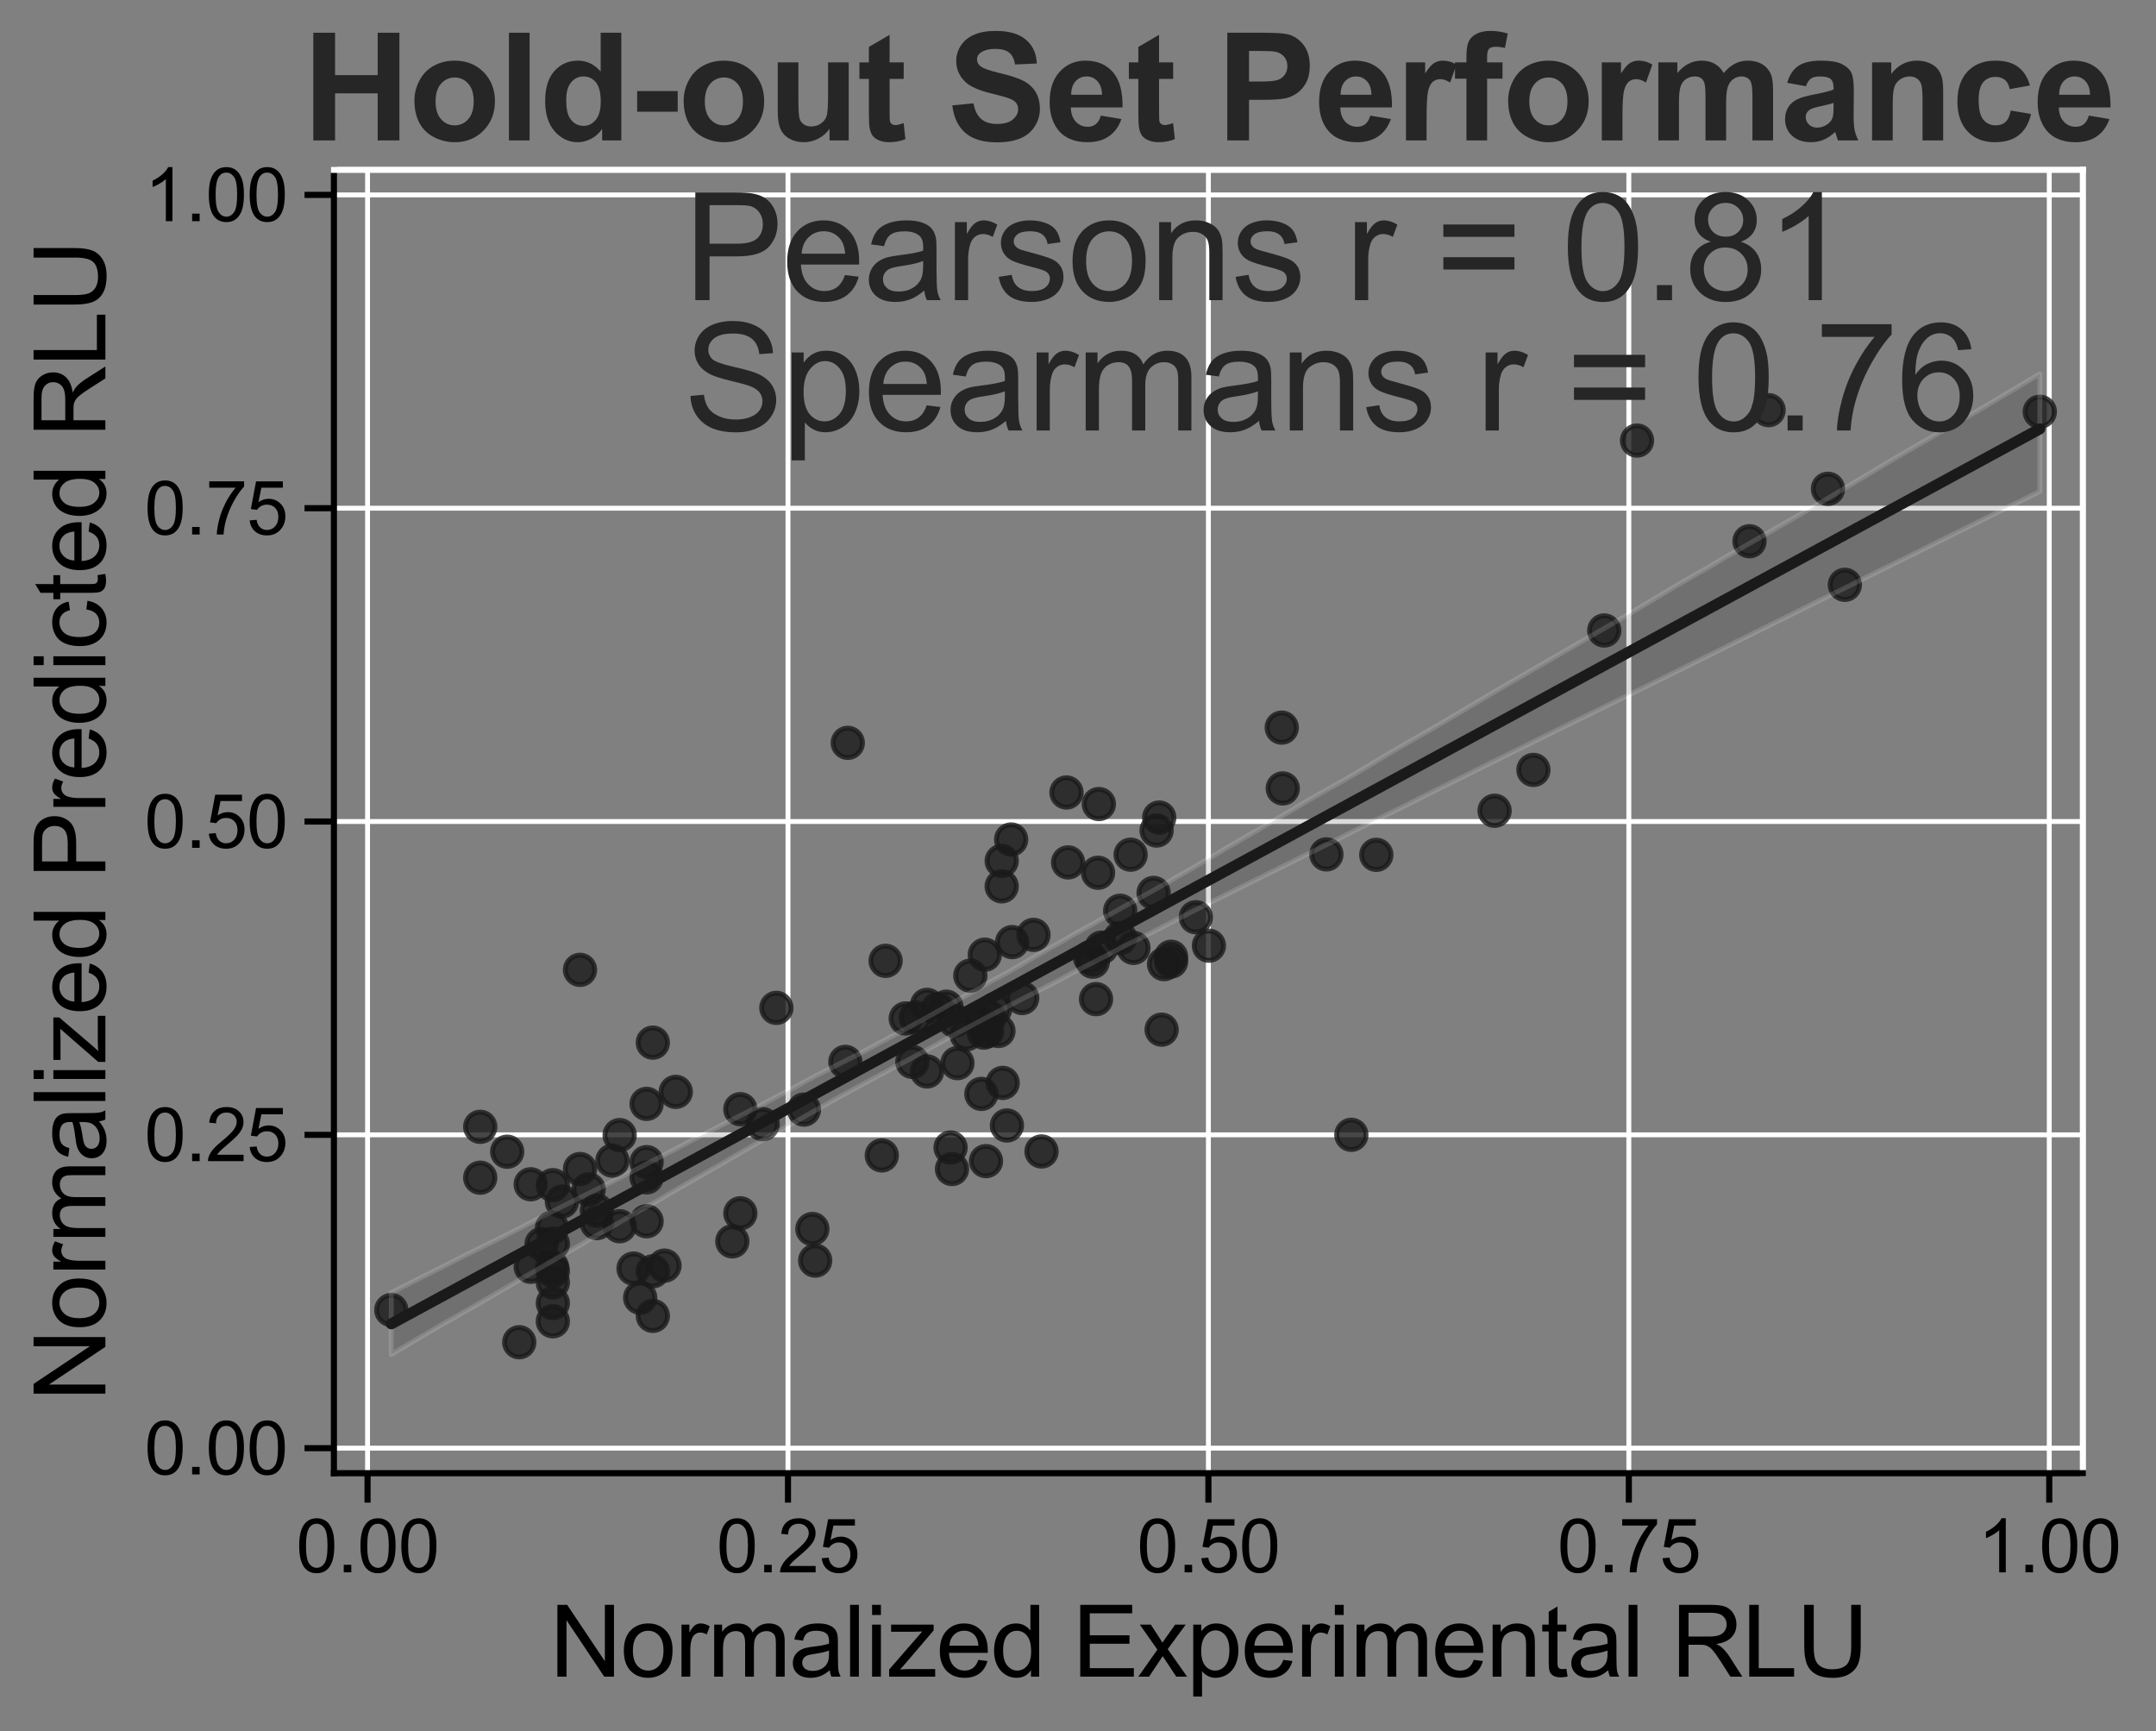<?xml version="1.0" encoding="utf-8" standalone="no"?>
<!DOCTYPE svg PUBLIC "-//W3C//DTD SVG 1.1//EN"
  "http://www.w3.org/Graphics/SVG/1.1/DTD/svg11.dtd">
<svg xmlns:xlink="http://www.w3.org/1999/xlink" width="440.23pt" height="353.494pt" viewBox="0 0 440.23 353.494" xmlns="http://www.w3.org/2000/svg" version="1.1">
 <rect x="0" y="0" width="440.23" height="353.494" fill="#808080" stroke="none"/>
 <defs>
  <style type="text/css">*{stroke-linejoin: round; stroke-linecap: butt}</style>
 </defs>
 <g id="figure_1">
  <g id="patch_1">
   <path d="M 0 353.494 
L 440.23 353.494 
L 440.23 -0 
L 0 -0 
L 0 353.494 
z
" style="fill: none"/>
  </g>
  <g id="axes_1">
   <g id="patch_2">
    <path d="M 68.182 300.785 
L 425.302 300.785 
L 425.302 34.673 
L 68.182 34.673 
L 68.182 300.785 
z
" style="fill: none"/>
   </g>
   <g id="matplotlib.axis_1">
    <g id="xtick_1">
     <g id="line2d_1">
      <path d="M 75.05 300.785 
L 75.05 34.673 
" clip-path="url(#pbf82402e90)" style="fill: none; stroke: #ffffff; stroke-linecap: round"/>
     </g>
     <g id="line2d_2">
      <defs>
       <path id="mf16c4b7872" d="M 0 0 
L 0 6 
" style="stroke: #000000; stroke-width: 1.25"/>
      </defs>
      <g>
       <use xlink:href="#mf16c4b7872" x="75.05" y="300.785" style="stroke: #000000; stroke-width: 1.25"/>
      </g>
     </g>
     <g id="text_1">
      <!-- 0.00 -->
      <g transform="translate(60.454 321.022) scale(0.15 -0.15)">
       <defs>
        <path id="ArialMT-30" d="M 266 2259 
Q 266 3072 433 3567 
Q 600 4063 929 4331 
Q 1259 4600 1759 4600 
Q 2128 4600 2406 4451 
Q 2684 4303 2865 4023 
Q 3047 3744 3150 3342 
Q 3253 2941 3253 2259 
Q 3253 1453 3087 958 
Q 2922 463 2592 192 
Q 2263 -78 1759 -78 
Q 1097 -78 719 397 
Q 266 969 266 2259 
z
M 844 2259 
Q 844 1131 1108 757 
Q 1372 384 1759 384 
Q 2147 384 2411 759 
Q 2675 1134 2675 2259 
Q 2675 3391 2411 3762 
Q 2147 4134 1753 4134 
Q 1366 4134 1134 3806 
Q 844 3388 844 2259 
z
" transform="scale(0.016)"/>
        <path id="ArialMT-2e" d="M 581 0 
L 581 641 
L 1222 641 
L 1222 0 
L 581 0 
z
" transform="scale(0.016)"/>
       </defs>
       <use xlink:href="#ArialMT-30"/>
       <use xlink:href="#ArialMT-2e" x="55.615"/>
       <use xlink:href="#ArialMT-30" x="83.398"/>
       <use xlink:href="#ArialMT-30" x="139.014"/>
      </g>
     </g>
    </g>
    <g id="xtick_2">
     <g id="line2d_3">
      <path d="M 160.896 300.785 
L 160.896 34.673 
" clip-path="url(#pbf82402e90)" style="fill: none; stroke: #ffffff; stroke-linecap: round"/>
     </g>
     <g id="line2d_4">
      <g>
       <use xlink:href="#mf16c4b7872" x="160.896" y="300.785" style="stroke: #000000; stroke-width: 1.25"/>
      </g>
     </g>
     <g id="text_2">
      <!-- 0.25 -->
      <g transform="translate(146.3 321.022) scale(0.15 -0.15)">
       <defs>
        <path id="ArialMT-32" d="M 3222 541 
L 3222 0 
L 194 0 
Q 188 203 259 391 
Q 375 700 629 1000 
Q 884 1300 1366 1694 
Q 2113 2306 2375 2664 
Q 2638 3022 2638 3341 
Q 2638 3675 2398 3904 
Q 2159 4134 1775 4134 
Q 1369 4134 1125 3890 
Q 881 3647 878 3216 
L 300 3275 
Q 359 3922 746 4261 
Q 1134 4600 1788 4600 
Q 2447 4600 2831 4234 
Q 3216 3869 3216 3328 
Q 3216 3053 3103 2787 
Q 2991 2522 2730 2228 
Q 2469 1934 1863 1422 
Q 1356 997 1212 845 
Q 1069 694 975 541 
L 3222 541 
z
" transform="scale(0.016)"/>
        <path id="ArialMT-35" d="M 266 1200 
L 856 1250 
Q 922 819 1161 601 
Q 1400 384 1738 384 
Q 2144 384 2425 690 
Q 2706 997 2706 1503 
Q 2706 1984 2436 2262 
Q 2166 2541 1728 2541 
Q 1456 2541 1237 2417 
Q 1019 2294 894 2097 
L 366 2166 
L 809 4519 
L 3088 4519 
L 3088 3981 
L 1259 3981 
L 1013 2750 
Q 1425 3038 1878 3038 
Q 2478 3038 2890 2622 
Q 3303 2206 3303 1553 
Q 3303 931 2941 478 
Q 2500 -78 1738 -78 
Q 1113 -78 717 272 
Q 322 622 266 1200 
z
" transform="scale(0.016)"/>
       </defs>
       <use xlink:href="#ArialMT-30"/>
       <use xlink:href="#ArialMT-2e" x="55.615"/>
       <use xlink:href="#ArialMT-32" x="83.398"/>
       <use xlink:href="#ArialMT-35" x="139.014"/>
      </g>
     </g>
    </g>
    <g id="xtick_3">
     <g id="line2d_5">
      <path d="M 246.742 300.785 
L 246.742 34.673 
" clip-path="url(#pbf82402e90)" style="fill: none; stroke: #ffffff; stroke-linecap: round"/>
     </g>
     <g id="line2d_6">
      <g>
       <use xlink:href="#mf16c4b7872" x="246.742" y="300.785" style="stroke: #000000; stroke-width: 1.25"/>
      </g>
     </g>
     <g id="text_3">
      <!-- 0.50 -->
      <g transform="translate(232.146 321.022) scale(0.15 -0.15)">
       <use xlink:href="#ArialMT-30"/>
       <use xlink:href="#ArialMT-2e" x="55.615"/>
       <use xlink:href="#ArialMT-35" x="83.398"/>
       <use xlink:href="#ArialMT-30" x="139.014"/>
      </g>
     </g>
    </g>
    <g id="xtick_4">
     <g id="line2d_7">
      <path d="M 332.588 300.785 
L 332.588 34.673 
" clip-path="url(#pbf82402e90)" style="fill: none; stroke: #ffffff; stroke-linecap: round"/>
     </g>
     <g id="line2d_8">
      <g>
       <use xlink:href="#mf16c4b7872" x="332.588" y="300.785" style="stroke: #000000; stroke-width: 1.25"/>
      </g>
     </g>
     <g id="text_4">
      <!-- 0.75 -->
      <g transform="translate(317.992 321.022) scale(0.15 -0.15)">
       <defs>
        <path id="ArialMT-37" d="M 303 3981 
L 303 4522 
L 3269 4522 
L 3269 4084 
Q 2831 3619 2401 2847 
Q 1972 2075 1738 1259 
Q 1569 684 1522 0 
L 944 0 
Q 953 541 1156 1306 
Q 1359 2072 1739 2783 
Q 2119 3494 2547 3981 
L 303 3981 
z
" transform="scale(0.016)"/>
       </defs>
       <use xlink:href="#ArialMT-30"/>
       <use xlink:href="#ArialMT-2e" x="55.615"/>
       <use xlink:href="#ArialMT-37" x="83.398"/>
       <use xlink:href="#ArialMT-35" x="139.014"/>
      </g>
     </g>
    </g>
    <g id="xtick_5">
     <g id="line2d_9">
      <path d="M 418.434 300.785 
L 418.434 34.673 
" clip-path="url(#pbf82402e90)" style="fill: none; stroke: #ffffff; stroke-linecap: round"/>
     </g>
     <g id="line2d_10">
      <g>
       <use xlink:href="#mf16c4b7872" x="418.434" y="300.785" style="stroke: #000000; stroke-width: 1.25"/>
      </g>
     </g>
     <g id="text_5">
      <!-- 1.00 -->
      <g transform="translate(403.839 321.022) scale(0.15 -0.15)">
       <defs>
        <path id="ArialMT-31" d="M 2384 0 
L 1822 0 
L 1822 3584 
Q 1619 3391 1289 3197 
Q 959 3003 697 2906 
L 697 3450 
Q 1169 3672 1522 3987 
Q 1875 4303 2022 4600 
L 2384 4600 
L 2384 0 
z
" transform="scale(0.016)"/>
       </defs>
       <use xlink:href="#ArialMT-31"/>
       <use xlink:href="#ArialMT-2e" x="55.615"/>
       <use xlink:href="#ArialMT-30" x="83.398"/>
       <use xlink:href="#ArialMT-30" x="139.014"/>
      </g>
     </g>
    </g>
    <g id="text_6">
     <!-- Normalized Experimental RLU -->
     <g transform="translate(112.256 342.319) scale(0.2 -0.2)">
      <defs>
       <path id="ArialMT-4e" d="M 488 0 
L 488 4581 
L 1109 4581 
L 3516 984 
L 3516 4581 
L 4097 4581 
L 4097 0 
L 3475 0 
L 1069 3600 
L 1069 0 
L 488 0 
z
" transform="scale(0.016)"/>
       <path id="ArialMT-6f" d="M 213 1659 
Q 213 2581 725 3025 
Q 1153 3394 1769 3394 
Q 2453 3394 2887 2945 
Q 3322 2497 3322 1706 
Q 3322 1066 3130 698 
Q 2938 331 2570 128 
Q 2203 -75 1769 -75 
Q 1072 -75 642 372 
Q 213 819 213 1659 
z
M 791 1659 
Q 791 1022 1069 705 
Q 1347 388 1769 388 
Q 2188 388 2466 706 
Q 2744 1025 2744 1678 
Q 2744 2294 2464 2611 
Q 2184 2928 1769 2928 
Q 1347 2928 1069 2612 
Q 791 2297 791 1659 
z
" transform="scale(0.016)"/>
       <path id="ArialMT-72" d="M 416 0 
L 416 3319 
L 922 3319 
L 922 2816 
Q 1116 3169 1280 3281 
Q 1444 3394 1641 3394 
Q 1925 3394 2219 3213 
L 2025 2691 
Q 1819 2813 1613 2813 
Q 1428 2813 1281 2702 
Q 1134 2591 1072 2394 
Q 978 2094 978 1738 
L 978 0 
L 416 0 
z
" transform="scale(0.016)"/>
       <path id="ArialMT-6d" d="M 422 0 
L 422 3319 
L 925 3319 
L 925 2853 
Q 1081 3097 1340 3245 
Q 1600 3394 1931 3394 
Q 2300 3394 2536 3241 
Q 2772 3088 2869 2813 
Q 3263 3394 3894 3394 
Q 4388 3394 4653 3120 
Q 4919 2847 4919 2278 
L 4919 0 
L 4359 0 
L 4359 2091 
Q 4359 2428 4304 2576 
Q 4250 2725 4106 2815 
Q 3963 2906 3769 2906 
Q 3419 2906 3187 2673 
Q 2956 2441 2956 1928 
L 2956 0 
L 2394 0 
L 2394 2156 
Q 2394 2531 2256 2718 
Q 2119 2906 1806 2906 
Q 1569 2906 1367 2781 
Q 1166 2656 1075 2415 
Q 984 2175 984 1722 
L 984 0 
L 422 0 
z
" transform="scale(0.016)"/>
       <path id="ArialMT-61" d="M 2588 409 
Q 2275 144 1986 34 
Q 1697 -75 1366 -75 
Q 819 -75 525 192 
Q 231 459 231 875 
Q 231 1119 342 1320 
Q 453 1522 633 1644 
Q 813 1766 1038 1828 
Q 1203 1872 1538 1913 
Q 2219 1994 2541 2106 
Q 2544 2222 2544 2253 
Q 2544 2597 2384 2738 
Q 2169 2928 1744 2928 
Q 1347 2928 1158 2789 
Q 969 2650 878 2297 
L 328 2372 
Q 403 2725 575 2942 
Q 747 3159 1072 3276 
Q 1397 3394 1825 3394 
Q 2250 3394 2515 3294 
Q 2781 3194 2906 3042 
Q 3031 2891 3081 2659 
Q 3109 2516 3109 2141 
L 3109 1391 
Q 3109 606 3145 398 
Q 3181 191 3288 0 
L 2700 0 
Q 2613 175 2588 409 
z
M 2541 1666 
Q 2234 1541 1622 1453 
Q 1275 1403 1131 1340 
Q 988 1278 909 1158 
Q 831 1038 831 891 
Q 831 666 1001 516 
Q 1172 366 1500 366 
Q 1825 366 2078 508 
Q 2331 650 2450 897 
Q 2541 1088 2541 1459 
L 2541 1666 
z
" transform="scale(0.016)"/>
       <path id="ArialMT-6c" d="M 409 0 
L 409 4581 
L 972 4581 
L 972 0 
L 409 0 
z
" transform="scale(0.016)"/>
       <path id="ArialMT-69" d="M 425 3934 
L 425 4581 
L 988 4581 
L 988 3934 
L 425 3934 
z
M 425 0 
L 425 3319 
L 988 3319 
L 988 0 
L 425 0 
z
" transform="scale(0.016)"/>
       <path id="ArialMT-7a" d="M 125 0 
L 125 456 
L 2238 2881 
Q 1878 2863 1603 2863 
L 250 2863 
L 250 3319 
L 2963 3319 
L 2963 2947 
L 1166 841 
L 819 456 
Q 1197 484 1528 484 
L 3063 484 
L 3063 0 
L 125 0 
z
" transform="scale(0.016)"/>
       <path id="ArialMT-65" d="M 2694 1069 
L 3275 997 
Q 3138 488 2766 206 
Q 2394 -75 1816 -75 
Q 1088 -75 661 373 
Q 234 822 234 1631 
Q 234 2469 665 2931 
Q 1097 3394 1784 3394 
Q 2450 3394 2872 2941 
Q 3294 2488 3294 1666 
Q 3294 1616 3291 1516 
L 816 1516 
Q 847 969 1125 678 
Q 1403 388 1819 388 
Q 2128 388 2347 550 
Q 2566 713 2694 1069 
z
M 847 1978 
L 2700 1978 
Q 2663 2397 2488 2606 
Q 2219 2931 1791 2931 
Q 1403 2931 1139 2672 
Q 875 2413 847 1978 
z
" transform="scale(0.016)"/>
       <path id="ArialMT-64" d="M 2575 0 
L 2575 419 
Q 2259 -75 1647 -75 
Q 1250 -75 917 144 
Q 584 363 401 755 
Q 219 1147 219 1656 
Q 219 2153 384 2558 
Q 550 2963 881 3178 
Q 1213 3394 1622 3394 
Q 1922 3394 2156 3267 
Q 2391 3141 2538 2938 
L 2538 4581 
L 3097 4581 
L 3097 0 
L 2575 0 
z
M 797 1656 
Q 797 1019 1065 703 
Q 1334 388 1700 388 
Q 2069 388 2326 689 
Q 2584 991 2584 1609 
Q 2584 2291 2321 2609 
Q 2059 2928 1675 2928 
Q 1300 2928 1048 2622 
Q 797 2316 797 1656 
z
" transform="scale(0.016)"/>
       <path id="ArialMT-20" transform="scale(0.016)"/>
       <path id="ArialMT-45" d="M 506 0 
L 506 4581 
L 3819 4581 
L 3819 4041 
L 1113 4041 
L 1113 2638 
L 3647 2638 
L 3647 2100 
L 1113 2100 
L 1113 541 
L 3925 541 
L 3925 0 
L 506 0 
z
" transform="scale(0.016)"/>
       <path id="ArialMT-78" d="M 47 0 
L 1259 1725 
L 138 3319 
L 841 3319 
L 1350 2541 
Q 1494 2319 1581 2169 
Q 1719 2375 1834 2534 
L 2394 3319 
L 3066 3319 
L 1919 1756 
L 3153 0 
L 2463 0 
L 1781 1031 
L 1600 1309 
L 728 0 
L 47 0 
z
" transform="scale(0.016)"/>
       <path id="ArialMT-70" d="M 422 -1272 
L 422 3319 
L 934 3319 
L 934 2888 
Q 1116 3141 1344 3267 
Q 1572 3394 1897 3394 
Q 2322 3394 2647 3175 
Q 2972 2956 3137 2557 
Q 3303 2159 3303 1684 
Q 3303 1175 3120 767 
Q 2938 359 2589 142 
Q 2241 -75 1856 -75 
Q 1575 -75 1351 44 
Q 1128 163 984 344 
L 984 -1272 
L 422 -1272 
z
M 931 1641 
Q 931 1000 1190 694 
Q 1450 388 1819 388 
Q 2194 388 2461 705 
Q 2728 1022 2728 1688 
Q 2728 2322 2467 2637 
Q 2206 2953 1844 2953 
Q 1484 2953 1207 2617 
Q 931 2281 931 1641 
z
" transform="scale(0.016)"/>
       <path id="ArialMT-6e" d="M 422 0 
L 422 3319 
L 928 3319 
L 928 2847 
Q 1294 3394 1984 3394 
Q 2284 3394 2536 3286 
Q 2788 3178 2913 3003 
Q 3038 2828 3088 2588 
Q 3119 2431 3119 2041 
L 3119 0 
L 2556 0 
L 2556 2019 
Q 2556 2363 2490 2533 
Q 2425 2703 2258 2804 
Q 2091 2906 1866 2906 
Q 1506 2906 1245 2678 
Q 984 2450 984 1813 
L 984 0 
L 422 0 
z
" transform="scale(0.016)"/>
       <path id="ArialMT-74" d="M 1650 503 
L 1731 6 
Q 1494 -44 1306 -44 
Q 1000 -44 831 53 
Q 663 150 594 308 
Q 525 466 525 972 
L 525 2881 
L 113 2881 
L 113 3319 
L 525 3319 
L 525 4141 
L 1084 4478 
L 1084 3319 
L 1650 3319 
L 1650 2881 
L 1084 2881 
L 1084 941 
Q 1084 700 1114 631 
Q 1144 563 1211 522 
Q 1278 481 1403 481 
Q 1497 481 1650 503 
z
" transform="scale(0.016)"/>
       <path id="ArialMT-52" d="M 503 0 
L 503 4581 
L 2534 4581 
Q 3147 4581 3465 4457 
Q 3784 4334 3975 4021 
Q 4166 3709 4166 3331 
Q 4166 2844 3850 2509 
Q 3534 2175 2875 2084 
Q 3116 1969 3241 1856 
Q 3506 1613 3744 1247 
L 4541 0 
L 3778 0 
L 3172 953 
Q 2906 1366 2734 1584 
Q 2563 1803 2427 1890 
Q 2291 1978 2150 2013 
Q 2047 2034 1813 2034 
L 1109 2034 
L 1109 0 
L 503 0 
z
M 1109 2559 
L 2413 2559 
Q 2828 2559 3062 2645 
Q 3297 2731 3419 2920 
Q 3541 3109 3541 3331 
Q 3541 3656 3305 3865 
Q 3069 4075 2559 4075 
L 1109 4075 
L 1109 2559 
z
" transform="scale(0.016)"/>
       <path id="ArialMT-4c" d="M 469 0 
L 469 4581 
L 1075 4581 
L 1075 541 
L 3331 541 
L 3331 0 
L 469 0 
z
" transform="scale(0.016)"/>
       <path id="ArialMT-55" d="M 3500 4581 
L 4106 4581 
L 4106 1934 
Q 4106 1244 3950 837 
Q 3794 431 3386 176 
Q 2978 -78 2316 -78 
Q 1672 -78 1262 144 
Q 853 366 678 786 
Q 503 1206 503 1934 
L 503 4581 
L 1109 4581 
L 1109 1938 
Q 1109 1341 1220 1058 
Q 1331 775 1601 622 
Q 1872 469 2263 469 
Q 2931 469 3215 772 
Q 3500 1075 3500 1938 
L 3500 4581 
z
" transform="scale(0.016)"/>
      </defs>
      <use xlink:href="#ArialMT-4e"/>
      <use xlink:href="#ArialMT-6f" x="72.217"/>
      <use xlink:href="#ArialMT-72" x="127.832"/>
      <use xlink:href="#ArialMT-6d" x="161.133"/>
      <use xlink:href="#ArialMT-61" x="244.434"/>
      <use xlink:href="#ArialMT-6c" x="300.049"/>
      <use xlink:href="#ArialMT-69" x="322.266"/>
      <use xlink:href="#ArialMT-7a" x="344.482"/>
      <use xlink:href="#ArialMT-65" x="394.482"/>
      <use xlink:href="#ArialMT-64" x="450.098"/>
      <use xlink:href="#ArialMT-20" x="505.713"/>
      <use xlink:href="#ArialMT-45" x="533.496"/>
      <use xlink:href="#ArialMT-78" x="600.195"/>
      <use xlink:href="#ArialMT-70" x="650.195"/>
      <use xlink:href="#ArialMT-65" x="705.811"/>
      <use xlink:href="#ArialMT-72" x="761.426"/>
      <use xlink:href="#ArialMT-69" x="794.727"/>
      <use xlink:href="#ArialMT-6d" x="816.943"/>
      <use xlink:href="#ArialMT-65" x="900.244"/>
      <use xlink:href="#ArialMT-6e" x="955.859"/>
      <use xlink:href="#ArialMT-74" x="1011.475"/>
      <use xlink:href="#ArialMT-61" x="1039.258"/>
      <use xlink:href="#ArialMT-6c" x="1094.873"/>
      <use xlink:href="#ArialMT-20" x="1117.09"/>
      <use xlink:href="#ArialMT-52" x="1144.873"/>
      <use xlink:href="#ArialMT-4c" x="1217.09"/>
      <use xlink:href="#ArialMT-55" x="1272.705"/>
     </g>
    </g>
   </g>
   <g id="matplotlib.axis_2">
    <g id="ytick_1">
     <g id="line2d_11">
      <path d="M 68.182 295.668 
L 425.302 295.668 
" clip-path="url(#pbf82402e90)" style="fill: none; stroke: #ffffff; stroke-linecap: round"/>
     </g>
     <g id="line2d_12">
      <defs>
       <path id="mcac26a7754" d="M 0 0 
L -6 0 
" style="stroke: #000000; stroke-width: 1.25"/>
      </defs>
      <g>
       <use xlink:href="#mcac26a7754" x="68.182" y="295.668" style="stroke: #000000; stroke-width: 1.25"/>
      </g>
     </g>
     <g id="text_7">
      <!-- 0.00 -->
      <g transform="translate(29.491 301.036) scale(0.15 -0.15)">
       <use xlink:href="#ArialMT-30"/>
       <use xlink:href="#ArialMT-2e" x="55.615"/>
       <use xlink:href="#ArialMT-30" x="83.398"/>
       <use xlink:href="#ArialMT-30" x="139.014"/>
      </g>
     </g>
    </g>
    <g id="ytick_2">
     <g id="line2d_13">
      <path d="M 68.182 231.699 
L 425.302 231.699 
" clip-path="url(#pbf82402e90)" style="fill: none; stroke: #ffffff; stroke-linecap: round"/>
     </g>
     <g id="line2d_14">
      <g>
       <use xlink:href="#mcac26a7754" x="68.182" y="231.699" style="stroke: #000000; stroke-width: 1.25"/>
      </g>
     </g>
     <g id="text_8">
      <!-- 0.25 -->
      <g transform="translate(29.491 237.067) scale(0.15 -0.15)">
       <use xlink:href="#ArialMT-30"/>
       <use xlink:href="#ArialMT-2e" x="55.615"/>
       <use xlink:href="#ArialMT-32" x="83.398"/>
       <use xlink:href="#ArialMT-35" x="139.014"/>
      </g>
     </g>
    </g>
    <g id="ytick_3">
     <g id="line2d_15">
      <path d="M 68.182 167.729 
L 425.302 167.729 
" clip-path="url(#pbf82402e90)" style="fill: none; stroke: #ffffff; stroke-linecap: round"/>
     </g>
     <g id="line2d_16">
      <g>
       <use xlink:href="#mcac26a7754" x="68.182" y="167.729" style="stroke: #000000; stroke-width: 1.25"/>
      </g>
     </g>
     <g id="text_9">
      <!-- 0.50 -->
      <g transform="translate(29.491 173.098) scale(0.15 -0.15)">
       <use xlink:href="#ArialMT-30"/>
       <use xlink:href="#ArialMT-2e" x="55.615"/>
       <use xlink:href="#ArialMT-35" x="83.398"/>
       <use xlink:href="#ArialMT-30" x="139.014"/>
      </g>
     </g>
    </g>
    <g id="ytick_4">
     <g id="line2d_17">
      <path d="M 68.182 103.76 
L 425.302 103.76 
" clip-path="url(#pbf82402e90)" style="fill: none; stroke: #ffffff; stroke-linecap: round"/>
     </g>
     <g id="line2d_18">
      <g>
       <use xlink:href="#mcac26a7754" x="68.182" y="103.76" style="stroke: #000000; stroke-width: 1.25"/>
      </g>
     </g>
     <g id="text_10">
      <!-- 0.75 -->
      <g transform="translate(29.491 109.129) scale(0.15 -0.15)">
       <use xlink:href="#ArialMT-30"/>
       <use xlink:href="#ArialMT-2e" x="55.615"/>
       <use xlink:href="#ArialMT-37" x="83.398"/>
       <use xlink:href="#ArialMT-35" x="139.014"/>
      </g>
     </g>
    </g>
    <g id="ytick_5">
     <g id="line2d_19">
      <path d="M 68.182 39.791 
L 425.302 39.791 
" clip-path="url(#pbf82402e90)" style="fill: none; stroke: #ffffff; stroke-linecap: round"/>
     </g>
     <g id="line2d_20">
      <g>
       <use xlink:href="#mcac26a7754" x="68.182" y="39.791" style="stroke: #000000; stroke-width: 1.25"/>
      </g>
     </g>
     <g id="text_11">
      <!-- 1.00 -->
      <g transform="translate(29.491 45.159) scale(0.15 -0.15)">
       <use xlink:href="#ArialMT-31"/>
       <use xlink:href="#ArialMT-2e" x="55.615"/>
       <use xlink:href="#ArialMT-30" x="83.398"/>
       <use xlink:href="#ArialMT-30" x="139.014"/>
      </g>
     </g>
    </g>
    <g id="text_12">
     <!-- Normalized Predicted RLU -->
     <g transform="translate(21.516 286.103) rotate(-90) scale(0.2 -0.2)">
      <defs>
       <path id="ArialMT-50" d="M 494 0 
L 494 4581 
L 2222 4581 
Q 2678 4581 2919 4538 
Q 3256 4481 3484 4323 
Q 3713 4166 3852 3881 
Q 3991 3597 3991 3256 
Q 3991 2672 3619 2267 
Q 3247 1863 2275 1863 
L 1100 1863 
L 1100 0 
L 494 0 
z
M 1100 2403 
L 2284 2403 
Q 2872 2403 3119 2622 
Q 3366 2841 3366 3238 
Q 3366 3525 3220 3729 
Q 3075 3934 2838 4000 
Q 2684 4041 2272 4041 
L 1100 4041 
L 1100 2403 
z
" transform="scale(0.016)"/>
       <path id="ArialMT-63" d="M 2588 1216 
L 3141 1144 
Q 3050 572 2676 248 
Q 2303 -75 1759 -75 
Q 1078 -75 664 370 
Q 250 816 250 1647 
Q 250 2184 428 2587 
Q 606 2991 970 3192 
Q 1334 3394 1763 3394 
Q 2303 3394 2647 3120 
Q 2991 2847 3088 2344 
L 2541 2259 
Q 2463 2594 2264 2762 
Q 2066 2931 1784 2931 
Q 1359 2931 1093 2626 
Q 828 2322 828 1663 
Q 828 994 1084 691 
Q 1341 388 1753 388 
Q 2084 388 2306 591 
Q 2528 794 2588 1216 
z
" transform="scale(0.016)"/>
      </defs>
      <use xlink:href="#ArialMT-4e"/>
      <use xlink:href="#ArialMT-6f" x="72.217"/>
      <use xlink:href="#ArialMT-72" x="127.832"/>
      <use xlink:href="#ArialMT-6d" x="161.133"/>
      <use xlink:href="#ArialMT-61" x="244.434"/>
      <use xlink:href="#ArialMT-6c" x="300.049"/>
      <use xlink:href="#ArialMT-69" x="322.266"/>
      <use xlink:href="#ArialMT-7a" x="344.482"/>
      <use xlink:href="#ArialMT-65" x="394.482"/>
      <use xlink:href="#ArialMT-64" x="450.098"/>
      <use xlink:href="#ArialMT-20" x="505.713"/>
      <use xlink:href="#ArialMT-50" x="533.496"/>
      <use xlink:href="#ArialMT-72" x="600.195"/>
      <use xlink:href="#ArialMT-65" x="633.496"/>
      <use xlink:href="#ArialMT-64" x="689.111"/>
      <use xlink:href="#ArialMT-69" x="744.727"/>
      <use xlink:href="#ArialMT-63" x="766.943"/>
      <use xlink:href="#ArialMT-74" x="816.943"/>
      <use xlink:href="#ArialMT-65" x="844.727"/>
      <use xlink:href="#ArialMT-64" x="900.342"/>
      <use xlink:href="#ArialMT-20" x="955.957"/>
      <use xlink:href="#ArialMT-52" x="983.74"/>
      <use xlink:href="#ArialMT-4c" x="1055.957"/>
      <use xlink:href="#ArialMT-55" x="1111.572"/>
     </g>
    </g>
   </g>
   <g id="PathCollection_1">
    <defs>
     <path id="m5ef27dc486" d="M 0 3 
C 0.796 3 1.559 2.684 2.121 2.121 
C 2.684 1.559 3 0.796 3 0 
C 3 -0.796 2.684 -1.559 2.121 -2.121 
C 1.559 -2.684 0.796 -3 0 -3 
C -0.796 -3 -1.559 -2.684 -2.121 -2.121 
C -2.684 -1.559 -3 -0.796 -3 0 
C -3 0.796 -2.684 1.559 -2.121 2.121 
C -1.559 2.684 -0.796 3 0 3 
z
" style="stroke: #1a1a1a; stroke-opacity: 0.8"/>
    </defs>
    <g clip-path="url(#pbf82402e90)">
     <use xlink:href="#m5ef27dc486" x="239.122" y="196.319" style="fill: #1a1a1a; fill-opacity: 0.8; stroke: #1a1a1a; stroke-opacity: 0.8"/>
     <use xlink:href="#m5ef27dc486" x="184.938" y="207.938" style="fill: #1a1a1a; fill-opacity: 0.8; stroke: #1a1a1a; stroke-opacity: 0.8"/>
     <use xlink:href="#m5ef27dc486" x="203.177" y="206.051" style="fill: #1a1a1a; fill-opacity: 0.8; stroke: #1a1a1a; stroke-opacity: 0.8"/>
     <use xlink:href="#m5ef27dc486" x="239.122" y="195.342" style="fill: #1a1a1a; fill-opacity: 0.8; stroke: #1a1a1a; stroke-opacity: 0.8"/>
     <use xlink:href="#m5ef27dc486" x="246.845" y="193.077" style="fill: #1a1a1a; fill-opacity: 0.8; stroke: #1a1a1a; stroke-opacity: 0.8"/>
     <use xlink:href="#m5ef27dc486" x="112.884" y="259.499" style="fill: #1a1a1a; fill-opacity: 0.8; stroke: #1a1a1a; stroke-opacity: 0.8"/>
     <use xlink:href="#m5ef27dc486" x="133.301" y="212.877" style="fill: #1a1a1a; fill-opacity: 0.8; stroke: #1a1a1a; stroke-opacity: 0.8"/>
     <use xlink:href="#m5ef27dc486" x="200.63" y="209.166" style="fill: #1a1a1a; fill-opacity: 0.8; stroke: #1a1a1a; stroke-opacity: 0.8"/>
     <use xlink:href="#m5ef27dc486" x="200.384" y="223.343" style="fill: #1a1a1a; fill-opacity: 0.8; stroke: #1a1a1a; stroke-opacity: 0.8"/>
     <use xlink:href="#m5ef27dc486" x="197.344" y="211.169" style="fill: #1a1a1a; fill-opacity: 0.8; stroke: #1a1a1a; stroke-opacity: 0.8"/>
     <use xlink:href="#m5ef27dc486" x="198.124" y="199.2" style="fill: #1a1a1a; fill-opacity: 0.8; stroke: #1a1a1a; stroke-opacity: 0.8"/>
     <use xlink:href="#m5ef27dc486" x="158.524" y="205.775" style="fill: #1a1a1a; fill-opacity: 0.8; stroke: #1a1a1a; stroke-opacity: 0.8"/>
     <use xlink:href="#m5ef27dc486" x="228.729" y="185.95" style="fill: #1a1a1a; fill-opacity: 0.8; stroke: #1a1a1a; stroke-opacity: 0.8"/>
     <use xlink:href="#m5ef27dc486" x="118.43" y="198.015" style="fill: #1a1a1a; fill-opacity: 0.8; stroke: #1a1a1a; stroke-opacity: 0.8"/>
     <use xlink:href="#m5ef27dc486" x="112.884" y="241.974" style="fill: #1a1a1a; fill-opacity: 0.8; stroke: #1a1a1a; stroke-opacity: 0.8"/>
     <use xlink:href="#m5ef27dc486" x="79.897" y="267.469" style="fill: #1a1a1a; fill-opacity: 0.8; stroke: #1a1a1a; stroke-opacity: 0.8"/>
     <use xlink:href="#m5ef27dc486" x="121.88" y="247.153" style="fill: #1a1a1a; fill-opacity: 0.8; stroke: #1a1a1a; stroke-opacity: 0.8"/>
     <use xlink:href="#m5ef27dc486" x="133.301" y="268.663" style="fill: #1a1a1a; fill-opacity: 0.8; stroke: #1a1a1a; stroke-opacity: 0.8"/>
     <use xlink:href="#m5ef27dc486" x="149.527" y="253.447" style="fill: #1a1a1a; fill-opacity: 0.8; stroke: #1a1a1a; stroke-opacity: 0.8"/>
     <use xlink:href="#m5ef27dc486" x="120.196" y="242.843" style="fill: #1a1a1a; fill-opacity: 0.8; stroke: #1a1a1a; stroke-opacity: 0.8"/>
     <use xlink:href="#m5ef27dc486" x="125.044" y="236.966" style="fill: #1a1a1a; fill-opacity: 0.8; stroke: #1a1a1a; stroke-opacity: 0.8"/>
     <use xlink:href="#m5ef27dc486" x="112.72" y="258.685" style="fill: #1a1a1a; fill-opacity: 0.8; stroke: #1a1a1a; stroke-opacity: 0.8"/>
     <use xlink:href="#m5ef27dc486" x="112.884" y="269.769" style="fill: #1a1a1a; fill-opacity: 0.8; stroke: #1a1a1a; stroke-opacity: 0.8"/>
     <use xlink:href="#m5ef27dc486" x="112.884" y="266.053" style="fill: #1a1a1a; fill-opacity: 0.8; stroke: #1a1a1a; stroke-opacity: 0.8"/>
     <use xlink:href="#m5ef27dc486" x="112.72" y="250.661" style="fill: #1a1a1a; fill-opacity: 0.8; stroke: #1a1a1a; stroke-opacity: 0.8"/>
     <use xlink:href="#m5ef27dc486" x="112.884" y="261.835" style="fill: #1a1a1a; fill-opacity: 0.8; stroke: #1a1a1a; stroke-opacity: 0.8"/>
     <use xlink:href="#m5ef27dc486" x="98.054" y="230.058" style="fill: #1a1a1a; fill-opacity: 0.8; stroke: #1a1a1a; stroke-opacity: 0.8"/>
     <use xlink:href="#m5ef27dc486" x="151.17" y="247.722" style="fill: #1a1a1a; fill-opacity: 0.8; stroke: #1a1a1a; stroke-opacity: 0.8"/>
     <use xlink:href="#m5ef27dc486" x="103.559" y="235.145" style="fill: #1a1a1a; fill-opacity: 0.8; stroke: #1a1a1a; stroke-opacity: 0.8"/>
     <use xlink:href="#m5ef27dc486" x="155.73" y="229.523" style="fill: #1a1a1a; fill-opacity: 0.8; stroke: #1a1a1a; stroke-opacity: 0.8"/>
     <use xlink:href="#m5ef27dc486" x="112.884" y="253.926" style="fill: #1a1a1a; fill-opacity: 0.8; stroke: #1a1a1a; stroke-opacity: 0.8"/>
     <use xlink:href="#m5ef27dc486" x="201.082" y="194.916" style="fill: #1a1a1a; fill-opacity: 0.8; stroke: #1a1a1a; stroke-opacity: 0.8"/>
     <use xlink:href="#m5ef27dc486" x="223.799" y="203.992" style="fill: #1a1a1a; fill-opacity: 0.8; stroke: #1a1a1a; stroke-opacity: 0.8"/>
     <use xlink:href="#m5ef27dc486" x="98.054" y="240.454" style="fill: #1a1a1a; fill-opacity: 0.8; stroke: #1a1a1a; stroke-opacity: 0.8"/>
     <use xlink:href="#m5ef27dc486" x="228.729" y="191.524" style="fill: #1a1a1a; fill-opacity: 0.8; stroke: #1a1a1a; stroke-opacity: 0.8"/>
     <use xlink:href="#m5ef27dc486" x="203.875" y="210.488" style="fill: #1a1a1a; fill-opacity: 0.8; stroke: #1a1a1a; stroke-opacity: 0.8"/>
     <use xlink:href="#m5ef27dc486" x="201.329" y="237.063" style="fill: #1a1a1a; fill-opacity: 0.8; stroke: #1a1a1a; stroke-opacity: 0.8"/>
     <use xlink:href="#m5ef27dc486" x="180.049" y="235.901" style="fill: #1a1a1a; fill-opacity: 0.8; stroke: #1a1a1a; stroke-opacity: 0.8"/>
     <use xlink:href="#m5ef27dc486" x="211.023" y="190.869" style="fill: #1a1a1a; fill-opacity: 0.8; stroke: #1a1a1a; stroke-opacity: 0.8"/>
     <use xlink:href="#m5ef27dc486" x="186.992" y="207.757" style="fill: #1a1a1a; fill-opacity: 0.8; stroke: #1a1a1a; stroke-opacity: 0.8"/>
     <use xlink:href="#m5ef27dc486" x="205.601" y="229.789" style="fill: #1a1a1a; fill-opacity: 0.8; stroke: #1a1a1a; stroke-opacity: 0.8"/>
     <use xlink:href="#m5ef27dc486" x="135.683" y="258.4" style="fill: #1a1a1a; fill-opacity: 0.8; stroke: #1a1a1a; stroke-opacity: 0.8"/>
     <use xlink:href="#m5ef27dc486" x="204.533" y="175.764" style="fill: #1a1a1a; fill-opacity: 0.8; stroke: #1a1a1a; stroke-opacity: 0.8"/>
     <use xlink:href="#m5ef27dc486" x="236.164" y="169.562" style="fill: #1a1a1a; fill-opacity: 0.8; stroke: #1a1a1a; stroke-opacity: 0.8"/>
     <use xlink:href="#m5ef27dc486" x="313.106" y="157.191" style="fill: #1a1a1a; fill-opacity: 0.8; stroke: #1a1a1a; stroke-opacity: 0.8"/>
     <use xlink:href="#m5ef27dc486" x="334.262" y="89.948" style="fill: #1a1a1a; fill-opacity: 0.8; stroke: #1a1a1a; stroke-opacity: 0.8"/>
     <use xlink:href="#m5ef27dc486" x="373.247" y="99.794" style="fill: #1a1a1a; fill-opacity: 0.8; stroke: #1a1a1a; stroke-opacity: 0.8"/>
     <use xlink:href="#m5ef27dc486" x="189.292" y="205.16" style="fill: #1a1a1a; fill-opacity: 0.8; stroke: #1a1a1a; stroke-opacity: 0.8"/>
     <use xlink:href="#m5ef27dc486" x="212.666" y="235.092" style="fill: #1a1a1a; fill-opacity: 0.8; stroke: #1a1a1a; stroke-opacity: 0.8"/>
     <use xlink:href="#m5ef27dc486" x="194.92" y="208.404" style="fill: #1a1a1a; fill-opacity: 0.8; stroke: #1a1a1a; stroke-opacity: 0.8"/>
     <use xlink:href="#m5ef27dc486" x="237.191" y="210.226" style="fill: #1a1a1a; fill-opacity: 0.8; stroke: #1a1a1a; stroke-opacity: 0.8"/>
     <use xlink:href="#m5ef27dc486" x="208.723" y="203.767" style="fill: #1a1a1a; fill-opacity: 0.8; stroke: #1a1a1a; stroke-opacity: 0.8"/>
     <use xlink:href="#m5ef27dc486" x="193.236" y="205.537" style="fill: #1a1a1a; fill-opacity: 0.8; stroke: #1a1a1a; stroke-opacity: 0.8"/>
     <use xlink:href="#m5ef27dc486" x="275.929" y="231.694" style="fill: #1a1a1a; fill-opacity: 0.8; stroke: #1a1a1a; stroke-opacity: 0.8"/>
     <use xlink:href="#m5ef27dc486" x="224.21" y="178.19" style="fill: #1a1a1a; fill-opacity: 0.8; stroke: #1a1a1a; stroke-opacity: 0.8"/>
     <use xlink:href="#m5ef27dc486" x="261.921" y="160.971" style="fill: #1a1a1a; fill-opacity: 0.8; stroke: #1a1a1a; stroke-opacity: 0.8"/>
     <use xlink:href="#m5ef27dc486" x="230.865" y="174.501" style="fill: #1a1a1a; fill-opacity: 0.8; stroke: #1a1a1a; stroke-opacity: 0.8"/>
     <use xlink:href="#m5ef27dc486" x="305.178" y="165.529" style="fill: #1a1a1a; fill-opacity: 0.8; stroke: #1a1a1a; stroke-opacity: 0.8"/>
     <use xlink:href="#m5ef27dc486" x="281.023" y="174.531" style="fill: #1a1a1a; fill-opacity: 0.8; stroke: #1a1a1a; stroke-opacity: 0.8"/>
     <use xlink:href="#m5ef27dc486" x="361.128" y="83.744" style="fill: #1a1a1a; fill-opacity: 0.8; stroke: #1a1a1a; stroke-opacity: 0.8"/>
     <use xlink:href="#m5ef27dc486" x="357.226" y="110.506" style="fill: #1a1a1a; fill-opacity: 0.8; stroke: #1a1a1a; stroke-opacity: 0.8"/>
     <use xlink:href="#m5ef27dc486" x="108.365" y="258.634" style="fill: #1a1a1a; fill-opacity: 0.8; stroke: #1a1a1a; stroke-opacity: 0.8"/>
     <use xlink:href="#m5ef27dc486" x="133.301" y="259.565" style="fill: #1a1a1a; fill-opacity: 0.8; stroke: #1a1a1a; stroke-opacity: 0.8"/>
     <use xlink:href="#m5ef27dc486" x="166.452" y="257.372" style="fill: #1a1a1a; fill-opacity: 0.8; stroke: #1a1a1a; stroke-opacity: 0.8"/>
     <use xlink:href="#m5ef27dc486" x="126.522" y="250.358" style="fill: #1a1a1a; fill-opacity: 0.8; stroke: #1a1a1a; stroke-opacity: 0.8"/>
     <use xlink:href="#m5ef27dc486" x="206.463" y="171.399" style="fill: #1a1a1a; fill-opacity: 0.8; stroke: #1a1a1a; stroke-opacity: 0.8"/>
     <use xlink:href="#m5ef27dc486" x="173.107" y="151.665" style="fill: #1a1a1a; fill-opacity: 0.8; stroke: #1a1a1a; stroke-opacity: 0.8"/>
     <use xlink:href="#m5ef27dc486" x="261.716" y="148.558" style="fill: #1a1a1a; fill-opacity: 0.8; stroke: #1a1a1a; stroke-opacity: 0.8"/>
     <use xlink:href="#m5ef27dc486" x="327.566" y="128.723" style="fill: #1a1a1a; fill-opacity: 0.8; stroke: #1a1a1a; stroke-opacity: 0.8"/>
     <use xlink:href="#m5ef27dc486" x="206.669" y="192.35" style="fill: #1a1a1a; fill-opacity: 0.8; stroke: #1a1a1a; stroke-opacity: 0.8"/>
     <use xlink:href="#m5ef27dc486" x="237.684" y="196.848" style="fill: #1a1a1a; fill-opacity: 0.8; stroke: #1a1a1a; stroke-opacity: 0.8"/>
     <use xlink:href="#m5ef27dc486" x="202.027" y="207.694" style="fill: #1a1a1a; fill-opacity: 0.8; stroke: #1a1a1a; stroke-opacity: 0.8"/>
     <use xlink:href="#m5ef27dc486" x="222.567" y="195.475" style="fill: #1a1a1a; fill-opacity: 0.8; stroke: #1a1a1a; stroke-opacity: 0.8"/>
     <use xlink:href="#m5ef27dc486" x="194.386" y="238.681" style="fill: #1a1a1a; fill-opacity: 0.8; stroke: #1a1a1a; stroke-opacity: 0.8"/>
     <use xlink:href="#m5ef27dc486" x="231.44" y="193.531" style="fill: #1a1a1a; fill-opacity: 0.8; stroke: #1a1a1a; stroke-opacity: 0.8"/>
     <use xlink:href="#m5ef27dc486" x="118.43" y="238.678" style="fill: #1a1a1a; fill-opacity: 0.8; stroke: #1a1a1a; stroke-opacity: 0.8"/>
     <use xlink:href="#m5ef27dc486" x="218.089" y="176.079" style="fill: #1a1a1a; fill-opacity: 0.8; stroke: #1a1a1a; stroke-opacity: 0.8"/>
     <use xlink:href="#m5ef27dc486" x="236.698" y="166.919" style="fill: #1a1a1a; fill-opacity: 0.8; stroke: #1a1a1a; stroke-opacity: 0.8"/>
     <use xlink:href="#m5ef27dc486" x="235.548" y="182.307" style="fill: #1a1a1a; fill-opacity: 0.8; stroke: #1a1a1a; stroke-opacity: 0.8"/>
     <use xlink:href="#m5ef27dc486" x="416.504" y="84.066" style="fill: #1a1a1a; fill-opacity: 0.8; stroke: #1a1a1a; stroke-opacity: 0.8"/>
     <use xlink:href="#m5ef27dc486" x="126.522" y="231.753" style="fill: #1a1a1a; fill-opacity: 0.8; stroke: #1a1a1a; stroke-opacity: 0.8"/>
     <use xlink:href="#m5ef27dc486" x="194.098" y="234.291" style="fill: #1a1a1a; fill-opacity: 0.8; stroke: #1a1a1a; stroke-opacity: 0.8"/>
     <use xlink:href="#m5ef27dc486" x="195.495" y="217.05" style="fill: #1a1a1a; fill-opacity: 0.8; stroke: #1a1a1a; stroke-opacity: 0.8"/>
     <use xlink:href="#m5ef27dc486" x="164.151" y="226.546" style="fill: #1a1a1a; fill-opacity: 0.8; stroke: #1a1a1a; stroke-opacity: 0.8"/>
     <use xlink:href="#m5ef27dc486" x="129.357" y="259.003" style="fill: #1a1a1a; fill-opacity: 0.8; stroke: #1a1a1a; stroke-opacity: 0.8"/>
     <use xlink:href="#m5ef27dc486" x="204.738" y="221.096" style="fill: #1a1a1a; fill-opacity: 0.8; stroke: #1a1a1a; stroke-opacity: 0.8"/>
     <use xlink:href="#m5ef27dc486" x="270.835" y="174.439" style="fill: #1a1a1a; fill-opacity: 0.8; stroke: #1a1a1a; stroke-opacity: 0.8"/>
     <use xlink:href="#m5ef27dc486" x="204.533" y="180.961" style="fill: #1a1a1a; fill-opacity: 0.8; stroke: #1a1a1a; stroke-opacity: 0.8"/>
     <use xlink:href="#m5ef27dc486" x="224.908" y="193.473" style="fill: #1a1a1a; fill-opacity: 0.8; stroke: #1a1a1a; stroke-opacity: 0.8"/>
     <use xlink:href="#m5ef27dc486" x="376.697" y="119.402" style="fill: #1a1a1a; fill-opacity: 0.8; stroke: #1a1a1a; stroke-opacity: 0.8"/>
     <use xlink:href="#m5ef27dc486" x="110.584" y="253.997" style="fill: #1a1a1a; fill-opacity: 0.8; stroke: #1a1a1a; stroke-opacity: 0.8"/>
     <use xlink:href="#m5ef27dc486" x="132.027" y="237.272" style="fill: #1a1a1a; fill-opacity: 0.8; stroke: #1a1a1a; stroke-opacity: 0.8"/>
     <use xlink:href="#m5ef27dc486" x="132.027" y="249.344" style="fill: #1a1a1a; fill-opacity: 0.8; stroke: #1a1a1a; stroke-opacity: 0.8"/>
     <use xlink:href="#m5ef27dc486" x="165.877" y="250.925" style="fill: #1a1a1a; fill-opacity: 0.8; stroke: #1a1a1a; stroke-opacity: 0.8"/>
     <use xlink:href="#m5ef27dc486" x="223.142" y="196.346" style="fill: #1a1a1a; fill-opacity: 0.8; stroke: #1a1a1a; stroke-opacity: 0.8"/>
     <use xlink:href="#m5ef27dc486" x="244.175" y="187.271" style="fill: #1a1a1a; fill-opacity: 0.8; stroke: #1a1a1a; stroke-opacity: 0.8"/>
     <use xlink:href="#m5ef27dc486" x="121.88" y="249.719" style="fill: #1a1a1a; fill-opacity: 0.8; stroke: #1a1a1a; stroke-opacity: 0.8"/>
     <use xlink:href="#m5ef27dc486" x="114.733" y="245.333" style="fill: #1a1a1a; fill-opacity: 0.8; stroke: #1a1a1a; stroke-opacity: 0.8"/>
     <use xlink:href="#m5ef27dc486" x="186.293" y="216.804" style="fill: #1a1a1a; fill-opacity: 0.8; stroke: #1a1a1a; stroke-opacity: 0.8"/>
     <use xlink:href="#m5ef27dc486" x="217.76" y="161.805" style="fill: #1a1a1a; fill-opacity: 0.8; stroke: #1a1a1a; stroke-opacity: 0.8"/>
     <use xlink:href="#m5ef27dc486" x="224.374" y="164.16" style="fill: #1a1a1a; fill-opacity: 0.8; stroke: #1a1a1a; stroke-opacity: 0.8"/>
     <use xlink:href="#m5ef27dc486" x="191.469" y="206.02" style="fill: #1a1a1a; fill-opacity: 0.8; stroke: #1a1a1a; stroke-opacity: 0.8"/>
     <use xlink:href="#m5ef27dc486" x="132.027" y="225.377" style="fill: #1a1a1a; fill-opacity: 0.8; stroke: #1a1a1a; stroke-opacity: 0.8"/>
     <use xlink:href="#m5ef27dc486" x="189.292" y="218.753" style="fill: #1a1a1a; fill-opacity: 0.8; stroke: #1a1a1a; stroke-opacity: 0.8"/>
     <use xlink:href="#m5ef27dc486" x="201.575" y="210.524" style="fill: #1a1a1a; fill-opacity: 0.8; stroke: #1a1a1a; stroke-opacity: 0.8"/>
     <use xlink:href="#m5ef27dc486" x="200.877" y="210.831" style="fill: #1a1a1a; fill-opacity: 0.8; stroke: #1a1a1a; stroke-opacity: 0.8"/>
     <use xlink:href="#m5ef27dc486" x="180.83" y="196.175" style="fill: #1a1a1a; fill-opacity: 0.8; stroke: #1a1a1a; stroke-opacity: 0.8"/>
     <use xlink:href="#m5ef27dc486" x="172.614" y="216.801" style="fill: #1a1a1a; fill-opacity: 0.8; stroke: #1a1a1a; stroke-opacity: 0.8"/>
     <use xlink:href="#m5ef27dc486" x="106.024" y="274.044" style="fill: #1a1a1a; fill-opacity: 0.8; stroke: #1a1a1a; stroke-opacity: 0.8"/>
     <use xlink:href="#m5ef27dc486" x="108.365" y="241.792" style="fill: #1a1a1a; fill-opacity: 0.8; stroke: #1a1a1a; stroke-opacity: 0.8"/>
     <use xlink:href="#m5ef27dc486" x="130.713" y="264.956" style="fill: #1a1a1a; fill-opacity: 0.8; stroke: #1a1a1a; stroke-opacity: 0.8"/>
     <use xlink:href="#m5ef27dc486" x="151.17" y="226.46" style="fill: #1a1a1a; fill-opacity: 0.8; stroke: #1a1a1a; stroke-opacity: 0.8"/>
     <use xlink:href="#m5ef27dc486" x="132.027" y="240.379" style="fill: #1a1a1a; fill-opacity: 0.8; stroke: #1a1a1a; stroke-opacity: 0.8"/>
     <use xlink:href="#m5ef27dc486" x="137.984" y="222.926" style="fill: #1a1a1a; fill-opacity: 0.8; stroke: #1a1a1a; stroke-opacity: 0.8"/>
    </g>
   </g>
   <g id="PolyCollection_1">
    <defs>
     <path id="m76a9cc6cae" d="M 79.897 -89.579 
L 79.897 -76.951 
L 83.297 -78.971 
L 86.697 -80.991 
L 90.097 -82.99 
L 93.497 -84.913 
L 96.897 -86.837 
L 100.298 -88.823 
L 103.698 -90.785 
L 107.098 -92.781 
L 110.498 -94.735 
L 113.898 -96.709 
L 117.298 -98.62 
L 120.698 -100.603 
L 124.098 -102.524 
L 127.498 -104.516 
L 130.898 -106.503 
L 134.298 -108.36 
L 137.698 -110.372 
L 141.098 -112.331 
L 144.498 -114.269 
L 147.898 -116.209 
L 151.298 -118.197 
L 154.699 -120.149 
L 158.099 -122.023 
L 161.499 -123.942 
L 164.899 -125.898 
L 168.299 -127.804 
L 171.699 -129.724 
L 175.099 -131.569 
L 178.499 -133.397 
L 181.899 -135.221 
L 185.299 -137.023 
L 188.699 -138.856 
L 192.099 -140.712 
L 195.499 -142.559 
L 198.899 -144.405 
L 202.299 -146.205 
L 205.7 -147.953 
L 209.1 -149.749 
L 212.5 -151.451 
L 215.9 -153.199 
L 219.3 -155.027 
L 222.7 -156.732 
L 226.1 -158.494 
L 229.5 -160.326 
L 232.9 -161.961 
L 236.3 -163.691 
L 239.7 -165.452 
L 243.1 -167.213 
L 246.5 -168.915 
L 249.9 -170.613 
L 253.3 -172.315 
L 256.701 -174.007 
L 260.101 -175.699 
L 263.501 -177.391 
L 266.901 -179.083 
L 270.301 -180.757 
L 273.701 -182.437 
L 277.101 -184.158 
L 280.501 -185.831 
L 283.901 -187.519 
L 287.301 -189.195 
L 290.701 -190.914 
L 294.101 -192.62 
L 297.501 -194.306 
L 300.901 -195.991 
L 304.301 -197.675 
L 307.702 -199.36 
L 311.102 -201.045 
L 314.502 -202.729 
L 317.902 -204.414 
L 321.302 -206.081 
L 324.702 -207.748 
L 328.102 -209.418 
L 331.502 -211.082 
L 334.902 -212.749 
L 338.302 -214.421 
L 341.702 -216.106 
L 345.102 -217.79 
L 348.502 -219.474 
L 351.902 -221.159 
L 355.302 -222.845 
L 358.702 -224.53 
L 362.103 -226.215 
L 365.503 -227.901 
L 368.903 -229.602 
L 372.303 -231.27 
L 375.703 -232.955 
L 379.103 -234.639 
L 382.503 -236.323 
L 385.903 -238.007 
L 389.303 -239.691 
L 392.703 -241.375 
L 396.103 -243.06 
L 399.503 -244.744 
L 402.903 -246.428 
L 406.303 -248.112 
L 409.703 -249.796 
L 413.104 -251.481 
L 416.504 -253.165 
L 416.504 -277.157 
L 416.504 -277.157 
L 413.104 -275.136 
L 409.703 -273.115 
L 406.303 -271.094 
L 402.903 -269.107 
L 399.503 -267.161 
L 396.103 -265.216 
L 392.703 -263.27 
L 389.303 -261.313 
L 385.903 -259.325 
L 382.503 -257.294 
L 379.103 -255.263 
L 375.703 -253.231 
L 372.303 -251.2 
L 368.903 -249.238 
L 365.503 -247.286 
L 362.103 -245.335 
L 358.702 -243.384 
L 355.302 -241.432 
L 351.902 -239.481 
L 348.502 -237.473 
L 345.102 -235.547 
L 341.702 -233.562 
L 338.302 -231.532 
L 334.902 -229.502 
L 331.502 -227.472 
L 328.102 -225.5 
L 324.702 -223.539 
L 321.302 -221.578 
L 317.902 -219.617 
L 314.502 -217.655 
L 311.102 -215.694 
L 307.702 -213.733 
L 304.301 -211.75 
L 300.901 -209.727 
L 297.501 -207.705 
L 294.101 -205.698 
L 290.701 -203.739 
L 287.301 -201.78 
L 283.901 -199.819 
L 280.501 -197.773 
L 277.101 -195.745 
L 273.701 -193.792 
L 270.301 -191.896 
L 266.901 -189.96 
L 263.501 -187.936 
L 260.101 -185.929 
L 256.701 -183.97 
L 253.3 -182.01 
L 249.9 -180.033 
L 246.5 -178.031 
L 243.1 -176.029 
L 239.7 -174.104 
L 236.3 -172.133 
L 232.9 -170.254 
L 229.5 -168.383 
L 226.1 -166.488 
L 222.7 -164.595 
L 219.3 -162.742 
L 215.9 -160.771 
L 212.5 -158.852 
L 209.1 -156.886 
L 205.7 -154.927 
L 202.299 -153.11 
L 198.899 -151.178 
L 195.499 -149.28 
L 192.099 -147.367 
L 188.699 -145.465 
L 185.299 -143.612 
L 181.899 -141.786 
L 178.499 -139.985 
L 175.099 -138.146 
L 171.699 -136.446 
L 168.299 -134.729 
L 164.899 -132.957 
L 161.499 -131.088 
L 158.099 -129.329 
L 154.699 -127.527 
L 151.298 -125.791 
L 147.898 -124.056 
L 144.498 -122.321 
L 141.098 -120.574 
L 137.698 -118.777 
L 134.298 -117.025 
L 130.898 -115.266 
L 127.498 -113.537 
L 124.098 -111.796 
L 120.698 -110.085 
L 117.298 -108.402 
L 113.898 -106.705 
L 110.498 -104.99 
L 107.098 -103.237 
L 103.698 -101.499 
L 100.298 -99.824 
L 96.897 -98.146 
L 93.497 -96.448 
L 90.097 -94.711 
L 86.697 -93.027 
L 83.297 -91.296 
L 79.897 -89.579 
z
" style="stroke: #ffffff; stroke-opacity: 0.15"/>
    </defs>
    <g clip-path="url(#pbf82402e90)">
     <use xlink:href="#m76a9cc6cae" x="0" y="353.494" style="fill: #1a1a1a; fill-opacity: 0.15; stroke: #ffffff; stroke-opacity: 0.15"/>
    </g>
   </g>
   <g id="line2d_21">
    <path d="M 79.897 270.282 
L 83.297 268.437 
L 86.697 266.591 
L 90.097 264.746 
L 93.497 262.9 
L 96.897 261.054 
L 100.298 259.209 
L 103.698 257.363 
L 107.098 255.517 
L 110.498 253.672 
L 113.898 251.826 
L 117.298 249.981 
L 120.698 248.135 
L 124.098 246.289 
L 127.498 244.444 
L 130.898 242.598 
L 134.298 240.752 
L 137.698 238.907 
L 141.098 237.061 
L 144.498 235.216 
L 147.898 233.37 
L 151.298 231.524 
L 154.699 229.679 
L 158.099 227.833 
L 161.499 225.987 
L 164.899 224.142 
L 168.299 222.296 
L 171.699 220.451 
L 175.099 218.605 
L 178.499 216.759 
L 181.899 214.914 
L 185.299 213.068 
L 188.699 211.222 
L 192.099 209.377 
L 195.499 207.531 
L 198.899 205.685 
L 202.299 203.84 
L 205.7 201.994 
L 209.1 200.149 
L 212.5 198.303 
L 215.9 196.457 
L 219.3 194.612 
L 222.7 192.766 
L 226.1 190.92 
L 229.5 189.075 
L 232.9 187.229 
L 236.3 185.384 
L 239.7 183.538 
L 243.1 181.692 
L 246.5 179.847 
L 249.9 178.001 
L 253.3 176.155 
L 256.701 174.31 
L 260.101 172.464 
L 263.501 170.619 
L 266.901 168.773 
L 270.301 166.927 
L 273.701 165.082 
L 277.101 163.236 
L 280.501 161.39 
L 283.901 159.545 
L 287.301 157.699 
L 290.701 155.854 
L 294.101 154.008 
L 297.501 152.162 
L 300.901 150.317 
L 304.301 148.471 
L 307.702 146.625 
L 311.102 144.78 
L 314.502 142.934 
L 317.902 141.089 
L 321.302 139.243 
L 324.702 137.397 
L 328.102 135.552 
L 331.502 133.706 
L 334.902 131.86 
L 338.302 130.015 
L 341.702 128.169 
L 345.102 126.323 
L 348.502 124.478 
L 351.902 122.632 
L 355.302 120.787 
L 358.702 118.941 
L 362.103 117.095 
L 365.503 115.25 
L 368.903 113.404 
L 372.303 111.558 
L 375.703 109.713 
L 379.103 107.867 
L 382.503 106.022 
L 385.903 104.176 
L 389.303 102.33 
L 392.703 100.485 
L 396.103 98.639 
L 399.503 96.793 
L 402.903 94.948 
L 406.303 93.102 
L 409.703 91.257 
L 413.104 89.411 
L 416.504 87.565 
" clip-path="url(#pbf82402e90)" style="fill: none; stroke: #1a1a1a; stroke-width: 2.25; stroke-linecap: round"/>
   </g>
   <g id="patch_3">
    <path d="M 68.182 300.785 
L 68.182 34.673 
" style="fill: none; stroke: #000000; stroke-width: 1.25; stroke-linejoin: miter; stroke-linecap: square"/>
   </g>
   <g id="patch_4">
    <path d="M 425.302 300.785 
L 425.302 34.673 
" style="fill: none; stroke: #ffffff; stroke-width: 1.25; stroke-linejoin: miter; stroke-linecap: square"/>
   </g>
   <g id="patch_5">
    <path d="M 68.182 300.785 
L 425.302 300.785 
" style="fill: none; stroke: #000000; stroke-width: 1.25; stroke-linejoin: miter; stroke-linecap: square"/>
   </g>
   <g id="patch_6">
    <path d="M 68.182 34.673 
L 425.302 34.673 
" style="fill: none; stroke: #ffffff; stroke-width: 1.25; stroke-linejoin: miter; stroke-linecap: square"/>
   </g>
   <g id="text_13">
    <!-- Pearsons r = 0.81 -->
    <g style="fill: #262626" transform="translate(139.606 61.285) scale(0.3 -0.3)">
     <defs>
      <path id="ArialMT-73" d="M 197 991 
L 753 1078 
Q 800 744 1014 566 
Q 1228 388 1613 388 
Q 2000 388 2187 545 
Q 2375 703 2375 916 
Q 2375 1106 2209 1216 
Q 2094 1291 1634 1406 
Q 1016 1563 777 1677 
Q 538 1791 414 1992 
Q 291 2194 291 2438 
Q 291 2659 392 2848 
Q 494 3038 669 3163 
Q 800 3259 1026 3326 
Q 1253 3394 1513 3394 
Q 1903 3394 2198 3281 
Q 2494 3169 2634 2976 
Q 2775 2784 2828 2463 
L 2278 2388 
Q 2241 2644 2061 2787 
Q 1881 2931 1553 2931 
Q 1166 2931 1000 2803 
Q 834 2675 834 2503 
Q 834 2394 903 2306 
Q 972 2216 1119 2156 
Q 1203 2125 1616 2013 
Q 2213 1853 2448 1751 
Q 2684 1650 2818 1456 
Q 2953 1263 2953 975 
Q 2953 694 2789 445 
Q 2625 197 2315 61 
Q 2006 -75 1616 -75 
Q 969 -75 630 194 
Q 291 463 197 991 
z
" transform="scale(0.016)"/>
      <path id="ArialMT-3d" d="M 3381 2694 
L 356 2694 
L 356 3219 
L 3381 3219 
L 3381 2694 
z
M 3381 1303 
L 356 1303 
L 356 1828 
L 3381 1828 
L 3381 1303 
z
" transform="scale(0.016)"/>
      <path id="ArialMT-38" d="M 1131 2484 
Q 781 2613 612 2850 
Q 444 3088 444 3419 
Q 444 3919 803 4259 
Q 1163 4600 1759 4600 
Q 2359 4600 2725 4251 
Q 3091 3903 3091 3403 
Q 3091 3084 2923 2848 
Q 2756 2613 2416 2484 
Q 2838 2347 3058 2040 
Q 3278 1734 3278 1309 
Q 3278 722 2862 322 
Q 2447 -78 1769 -78 
Q 1091 -78 675 323 
Q 259 725 259 1325 
Q 259 1772 486 2073 
Q 713 2375 1131 2484 
z
M 1019 3438 
Q 1019 3113 1228 2906 
Q 1438 2700 1772 2700 
Q 2097 2700 2305 2904 
Q 2513 3109 2513 3406 
Q 2513 3716 2298 3927 
Q 2084 4138 1766 4138 
Q 1444 4138 1231 3931 
Q 1019 3725 1019 3438 
z
M 838 1322 
Q 838 1081 952 856 
Q 1066 631 1291 507 
Q 1516 384 1775 384 
Q 2178 384 2440 643 
Q 2703 903 2703 1303 
Q 2703 1709 2433 1975 
Q 2163 2241 1756 2241 
Q 1359 2241 1098 1978 
Q 838 1716 838 1322 
z
" transform="scale(0.016)"/>
     </defs>
     <use xlink:href="#ArialMT-50"/>
     <use xlink:href="#ArialMT-65" x="66.699"/>
     <use xlink:href="#ArialMT-61" x="122.314"/>
     <use xlink:href="#ArialMT-72" x="177.93"/>
     <use xlink:href="#ArialMT-73" x="211.23"/>
     <use xlink:href="#ArialMT-6f" x="261.23"/>
     <use xlink:href="#ArialMT-6e" x="316.846"/>
     <use xlink:href="#ArialMT-73" x="372.461"/>
     <use xlink:href="#ArialMT-20" x="422.461"/>
     <use xlink:href="#ArialMT-72" x="450.244"/>
     <use xlink:href="#ArialMT-20" x="483.545"/>
     <use xlink:href="#ArialMT-3d" x="511.328"/>
     <use xlink:href="#ArialMT-20" x="569.727"/>
     <use xlink:href="#ArialMT-30" x="597.51"/>
     <use xlink:href="#ArialMT-2e" x="653.125"/>
     <use xlink:href="#ArialMT-38" x="680.908"/>
     <use xlink:href="#ArialMT-31" x="736.523"/>
    </g>
   </g>
   <g id="text_14">
    <!-- Spearmans r = 0.76 -->
    <g style="fill: #262626" transform="translate(139.606 87.896) scale(0.3 -0.3)">
     <defs>
      <path id="ArialMT-53" d="M 288 1472 
L 859 1522 
Q 900 1178 1048 958 
Q 1197 738 1509 602 
Q 1822 466 2213 466 
Q 2559 466 2825 569 
Q 3091 672 3220 851 
Q 3350 1031 3350 1244 
Q 3350 1459 3225 1620 
Q 3100 1781 2813 1891 
Q 2628 1963 1997 2114 
Q 1366 2266 1113 2400 
Q 784 2572 623 2826 
Q 463 3081 463 3397 
Q 463 3744 659 4045 
Q 856 4347 1234 4503 
Q 1613 4659 2075 4659 
Q 2584 4659 2973 4495 
Q 3363 4331 3572 4012 
Q 3781 3694 3797 3291 
L 3216 3247 
Q 3169 3681 2898 3903 
Q 2628 4125 2100 4125 
Q 1550 4125 1298 3923 
Q 1047 3722 1047 3438 
Q 1047 3191 1225 3031 
Q 1400 2872 2139 2705 
Q 2878 2538 3153 2413 
Q 3553 2228 3743 1945 
Q 3934 1663 3934 1294 
Q 3934 928 3725 604 
Q 3516 281 3123 101 
Q 2731 -78 2241 -78 
Q 1619 -78 1198 103 
Q 778 284 539 648 
Q 300 1013 288 1472 
z
" transform="scale(0.016)"/>
      <path id="ArialMT-36" d="M 3184 3459 
L 2625 3416 
Q 2550 3747 2413 3897 
Q 2184 4138 1850 4138 
Q 1581 4138 1378 3988 
Q 1113 3794 959 3422 
Q 806 3050 800 2363 
Q 1003 2672 1297 2822 
Q 1591 2972 1913 2972 
Q 2475 2972 2870 2558 
Q 3266 2144 3266 1488 
Q 3266 1056 3080 686 
Q 2894 316 2569 119 
Q 2244 -78 1831 -78 
Q 1128 -78 684 439 
Q 241 956 241 2144 
Q 241 3472 731 4075 
Q 1159 4600 1884 4600 
Q 2425 4600 2770 4297 
Q 3116 3994 3184 3459 
z
M 888 1484 
Q 888 1194 1011 928 
Q 1134 663 1356 523 
Q 1578 384 1822 384 
Q 2178 384 2434 671 
Q 2691 959 2691 1453 
Q 2691 1928 2437 2201 
Q 2184 2475 1800 2475 
Q 1419 2475 1153 2201 
Q 888 1928 888 1484 
z
" transform="scale(0.016)"/>
     </defs>
     <use xlink:href="#ArialMT-53"/>
     <use xlink:href="#ArialMT-70" x="66.699"/>
     <use xlink:href="#ArialMT-65" x="122.314"/>
     <use xlink:href="#ArialMT-61" x="177.93"/>
     <use xlink:href="#ArialMT-72" x="233.545"/>
     <use xlink:href="#ArialMT-6d" x="266.846"/>
     <use xlink:href="#ArialMT-61" x="350.146"/>
     <use xlink:href="#ArialMT-6e" x="405.762"/>
     <use xlink:href="#ArialMT-73" x="461.377"/>
     <use xlink:href="#ArialMT-20" x="511.377"/>
     <use xlink:href="#ArialMT-72" x="539.16"/>
     <use xlink:href="#ArialMT-20" x="572.461"/>
     <use xlink:href="#ArialMT-3d" x="600.244"/>
     <use xlink:href="#ArialMT-20" x="658.643"/>
     <use xlink:href="#ArialMT-30" x="686.426"/>
     <use xlink:href="#ArialMT-2e" x="742.041"/>
     <use xlink:href="#ArialMT-37" x="769.824"/>
     <use xlink:href="#ArialMT-36" x="825.439"/>
    </g>
   </g>
   <g id="text_15">
    <!-- Hold-out Set Performance -->
    <g style="fill: #262626" transform="translate(61.726 28.673) scale(0.3 -0.3)">
     <defs>
      <path id="Arial-BoldMT-48" d="M 469 0 
L 469 4581 
L 1394 4581 
L 1394 2778 
L 3206 2778 
L 3206 4581 
L 4131 4581 
L 4131 0 
L 3206 0 
L 3206 2003 
L 1394 2003 
L 1394 0 
L 469 0 
z
" transform="scale(0.016)"/>
      <path id="Arial-BoldMT-6f" d="M 256 1706 
Q 256 2144 472 2553 
Q 688 2963 1083 3178 
Q 1478 3394 1966 3394 
Q 2719 3394 3200 2905 
Q 3681 2416 3681 1669 
Q 3681 916 3195 420 
Q 2709 -75 1972 -75 
Q 1516 -75 1102 131 
Q 688 338 472 736 
Q 256 1134 256 1706 
z
M 1156 1659 
Q 1156 1166 1390 903 
Q 1625 641 1969 641 
Q 2313 641 2545 903 
Q 2778 1166 2778 1666 
Q 2778 2153 2545 2415 
Q 2313 2678 1969 2678 
Q 1625 2678 1390 2415 
Q 1156 2153 1156 1659 
z
" transform="scale(0.016)"/>
      <path id="Arial-BoldMT-6c" d="M 459 0 
L 459 4581 
L 1338 4581 
L 1338 0 
L 459 0 
z
" transform="scale(0.016)"/>
      <path id="Arial-BoldMT-64" d="M 3503 0 
L 2688 0 
L 2688 488 
Q 2484 203 2207 64 
Q 1931 -75 1650 -75 
Q 1078 -75 670 386 
Q 263 847 263 1672 
Q 263 2516 659 2955 
Q 1056 3394 1663 3394 
Q 2219 3394 2625 2931 
L 2625 4581 
L 3503 4581 
L 3503 0 
z
M 1159 1731 
Q 1159 1200 1306 963 
Q 1519 619 1900 619 
Q 2203 619 2415 876 
Q 2628 1134 2628 1647 
Q 2628 2219 2422 2470 
Q 2216 2722 1894 2722 
Q 1581 2722 1370 2473 
Q 1159 2225 1159 1731 
z
" transform="scale(0.016)"/>
      <path id="Arial-BoldMT-2d" d="M 359 1222 
L 359 2100 
L 2084 2100 
L 2084 1222 
L 359 1222 
z
" transform="scale(0.016)"/>
      <path id="Arial-BoldMT-75" d="M 2644 0 
L 2644 497 
Q 2463 231 2167 78 
Q 1872 -75 1544 -75 
Q 1209 -75 943 72 
Q 678 219 559 484 
Q 441 750 441 1219 
L 441 3319 
L 1319 3319 
L 1319 1794 
Q 1319 1094 1367 936 
Q 1416 778 1544 686 
Q 1672 594 1869 594 
Q 2094 594 2272 717 
Q 2450 841 2515 1023 
Q 2581 1206 2581 1919 
L 2581 3319 
L 3459 3319 
L 3459 0 
L 2644 0 
z
" transform="scale(0.016)"/>
      <path id="Arial-BoldMT-74" d="M 1981 3319 
L 1981 2619 
L 1381 2619 
L 1381 1281 
Q 1381 875 1398 808 
Q 1416 741 1477 697 
Q 1538 653 1625 653 
Q 1747 653 1978 738 
L 2053 56 
Q 1747 -75 1359 -75 
Q 1122 -75 931 4 
Q 741 84 652 211 
Q 563 338 528 553 
Q 500 706 500 1172 
L 500 2619 
L 97 2619 
L 97 3319 
L 500 3319 
L 500 3978 
L 1381 4491 
L 1381 3319 
L 1981 3319 
z
" transform="scale(0.016)"/>
      <path id="Arial-BoldMT-20" transform="scale(0.016)"/>
      <path id="Arial-BoldMT-53" d="M 231 1491 
L 1131 1578 
Q 1213 1125 1461 912 
Q 1709 700 2131 700 
Q 2578 700 2804 889 
Q 3031 1078 3031 1331 
Q 3031 1494 2936 1608 
Q 2841 1722 2603 1806 
Q 2441 1863 1863 2006 
Q 1119 2191 819 2459 
Q 397 2838 397 3381 
Q 397 3731 595 4036 
Q 794 4341 1167 4500 
Q 1541 4659 2069 4659 
Q 2931 4659 3367 4281 
Q 3803 3903 3825 3272 
L 2900 3231 
Q 2841 3584 2645 3739 
Q 2450 3894 2059 3894 
Q 1656 3894 1428 3728 
Q 1281 3622 1281 3444 
Q 1281 3281 1419 3166 
Q 1594 3019 2269 2859 
Q 2944 2700 3267 2529 
Q 3591 2359 3773 2064 
Q 3956 1769 3956 1334 
Q 3956 941 3737 597 
Q 3519 253 3119 86 
Q 2719 -81 2122 -81 
Q 1253 -81 787 320 
Q 322 722 231 1491 
z
" transform="scale(0.016)"/>
      <path id="Arial-BoldMT-65" d="M 2381 1056 
L 3256 909 
Q 3088 428 2723 176 
Q 2359 -75 1813 -75 
Q 947 -75 531 491 
Q 203 944 203 1634 
Q 203 2459 634 2926 
Q 1066 3394 1725 3394 
Q 2466 3394 2894 2905 
Q 3322 2416 3303 1406 
L 1103 1406 
Q 1113 1016 1316 798 
Q 1519 581 1822 581 
Q 2028 581 2168 693 
Q 2309 806 2381 1056 
z
M 2431 1944 
Q 2422 2325 2234 2523 
Q 2047 2722 1778 2722 
Q 1491 2722 1303 2513 
Q 1116 2303 1119 1944 
L 2431 1944 
z
" transform="scale(0.016)"/>
      <path id="Arial-BoldMT-50" d="M 466 0 
L 466 4581 
L 1950 4581 
Q 2794 4581 3050 4513 
Q 3444 4409 3709 4064 
Q 3975 3719 3975 3172 
Q 3975 2750 3822 2462 
Q 3669 2175 3433 2011 
Q 3197 1847 2953 1794 
Q 2622 1728 1994 1728 
L 1391 1728 
L 1391 0 
L 466 0 
z
M 1391 3806 
L 1391 2506 
L 1897 2506 
Q 2444 2506 2628 2578 
Q 2813 2650 2917 2803 
Q 3022 2956 3022 3159 
Q 3022 3409 2875 3571 
Q 2728 3734 2503 3775 
Q 2338 3806 1838 3806 
L 1391 3806 
z
" transform="scale(0.016)"/>
      <path id="Arial-BoldMT-72" d="M 1300 0 
L 422 0 
L 422 3319 
L 1238 3319 
L 1238 2847 
Q 1447 3181 1614 3287 
Q 1781 3394 1994 3394 
Q 2294 3394 2572 3228 
L 2300 2463 
Q 2078 2606 1888 2606 
Q 1703 2606 1575 2504 
Q 1447 2403 1373 2137 
Q 1300 1872 1300 1025 
L 1300 0 
z
" transform="scale(0.016)"/>
      <path id="Arial-BoldMT-66" d="M 75 3319 
L 563 3319 
L 563 3569 
Q 563 3988 652 4194 
Q 741 4400 980 4529 
Q 1219 4659 1584 4659 
Q 1959 4659 2319 4547 
L 2200 3934 
Q 1991 3984 1797 3984 
Q 1606 3984 1523 3895 
Q 1441 3806 1441 3553 
L 1441 3319 
L 2097 3319 
L 2097 2628 
L 1441 2628 
L 1441 0 
L 563 0 
L 563 2628 
L 75 2628 
L 75 3319 
z
" transform="scale(0.016)"/>
      <path id="Arial-BoldMT-6d" d="M 394 3319 
L 1203 3319 
L 1203 2866 
Q 1638 3394 2238 3394 
Q 2556 3394 2790 3262 
Q 3025 3131 3175 2866 
Q 3394 3131 3647 3262 
Q 3900 3394 4188 3394 
Q 4553 3394 4806 3245 
Q 5059 3097 5184 2809 
Q 5275 2597 5275 2122 
L 5275 0 
L 4397 0 
L 4397 1897 
Q 4397 2391 4306 2534 
Q 4184 2722 3931 2722 
Q 3747 2722 3584 2609 
Q 3422 2497 3350 2280 
Q 3278 2063 3278 1594 
L 3278 0 
L 2400 0 
L 2400 1819 
Q 2400 2303 2353 2443 
Q 2306 2584 2207 2653 
Q 2109 2722 1941 2722 
Q 1738 2722 1575 2612 
Q 1413 2503 1342 2297 
Q 1272 2091 1272 1613 
L 1272 0 
L 394 0 
L 394 3319 
z
" transform="scale(0.016)"/>
      <path id="Arial-BoldMT-61" d="M 1116 2306 
L 319 2450 
Q 453 2931 781 3162 
Q 1109 3394 1756 3394 
Q 2344 3394 2631 3255 
Q 2919 3116 3036 2902 
Q 3153 2688 3153 2116 
L 3144 1091 
Q 3144 653 3186 445 
Q 3228 238 3344 0 
L 2475 0 
Q 2441 88 2391 259 
Q 2369 338 2359 363 
Q 2134 144 1878 34 
Q 1622 -75 1331 -75 
Q 819 -75 523 203 
Q 228 481 228 906 
Q 228 1188 362 1408 
Q 497 1628 739 1745 
Q 981 1863 1438 1950 
Q 2053 2066 2291 2166 
L 2291 2253 
Q 2291 2506 2166 2614 
Q 2041 2722 1694 2722 
Q 1459 2722 1328 2630 
Q 1197 2538 1116 2306 
z
M 2291 1594 
Q 2122 1538 1756 1459 
Q 1391 1381 1278 1306 
Q 1106 1184 1106 997 
Q 1106 813 1243 678 
Q 1381 544 1594 544 
Q 1831 544 2047 700 
Q 2206 819 2256 991 
Q 2291 1103 2291 1419 
L 2291 1594 
z
" transform="scale(0.016)"/>
      <path id="Arial-BoldMT-6e" d="M 3478 0 
L 2600 0 
L 2600 1694 
Q 2600 2231 2544 2389 
Q 2488 2547 2361 2634 
Q 2234 2722 2056 2722 
Q 1828 2722 1647 2597 
Q 1466 2472 1398 2265 
Q 1331 2059 1331 1503 
L 1331 0 
L 453 0 
L 453 3319 
L 1269 3319 
L 1269 2831 
Q 1703 3394 2363 3394 
Q 2653 3394 2893 3289 
Q 3134 3184 3257 3021 
Q 3381 2859 3429 2653 
Q 3478 2447 3478 2063 
L 3478 0 
z
" transform="scale(0.016)"/>
      <path id="Arial-BoldMT-63" d="M 3353 2338 
L 2488 2181 
Q 2444 2441 2289 2572 
Q 2134 2703 1888 2703 
Q 1559 2703 1364 2476 
Q 1169 2250 1169 1719 
Q 1169 1128 1367 884 
Q 1566 641 1900 641 
Q 2150 641 2309 783 
Q 2469 925 2534 1272 
L 3397 1125 
Q 3263 531 2881 228 
Q 2500 -75 1859 -75 
Q 1131 -75 698 384 
Q 266 844 266 1656 
Q 266 2478 700 2936 
Q 1134 3394 1875 3394 
Q 2481 3394 2839 3133 
Q 3197 2872 3353 2338 
z
" transform="scale(0.016)"/>
     </defs>
     <use xlink:href="#Arial-BoldMT-48"/>
     <use xlink:href="#Arial-BoldMT-6f" x="72.217"/>
     <use xlink:href="#Arial-BoldMT-6c" x="133.301"/>
     <use xlink:href="#Arial-BoldMT-64" x="161.084"/>
     <use xlink:href="#Arial-BoldMT-2d" x="222.168"/>
     <use xlink:href="#Arial-BoldMT-6f" x="255.469"/>
     <use xlink:href="#Arial-BoldMT-75" x="316.553"/>
     <use xlink:href="#Arial-BoldMT-74" x="377.637"/>
     <use xlink:href="#Arial-BoldMT-20" x="410.938"/>
     <use xlink:href="#Arial-BoldMT-53" x="438.721"/>
     <use xlink:href="#Arial-BoldMT-65" x="505.42"/>
     <use xlink:href="#Arial-BoldMT-74" x="561.035"/>
     <use xlink:href="#Arial-BoldMT-20" x="594.336"/>
     <use xlink:href="#Arial-BoldMT-50" x="622.119"/>
     <use xlink:href="#Arial-BoldMT-65" x="688.818"/>
     <use xlink:href="#Arial-BoldMT-72" x="744.434"/>
     <use xlink:href="#Arial-BoldMT-66" x="783.35"/>
     <use xlink:href="#Arial-BoldMT-6f" x="816.65"/>
     <use xlink:href="#Arial-BoldMT-72" x="877.734"/>
     <use xlink:href="#Arial-BoldMT-6d" x="916.65"/>
     <use xlink:href="#Arial-BoldMT-61" x="1005.566"/>
     <use xlink:href="#Arial-BoldMT-6e" x="1061.182"/>
     <use xlink:href="#Arial-BoldMT-63" x="1122.266"/>
     <use xlink:href="#Arial-BoldMT-65" x="1177.881"/>
    </g>
   </g>
  </g>
 </g>
 <defs>
  <clipPath id="pbf82402e90">
   <rect x="68.182" y="34.673" width="357.12" height="266.112"/>
  </clipPath>
 </defs>
</svg>
